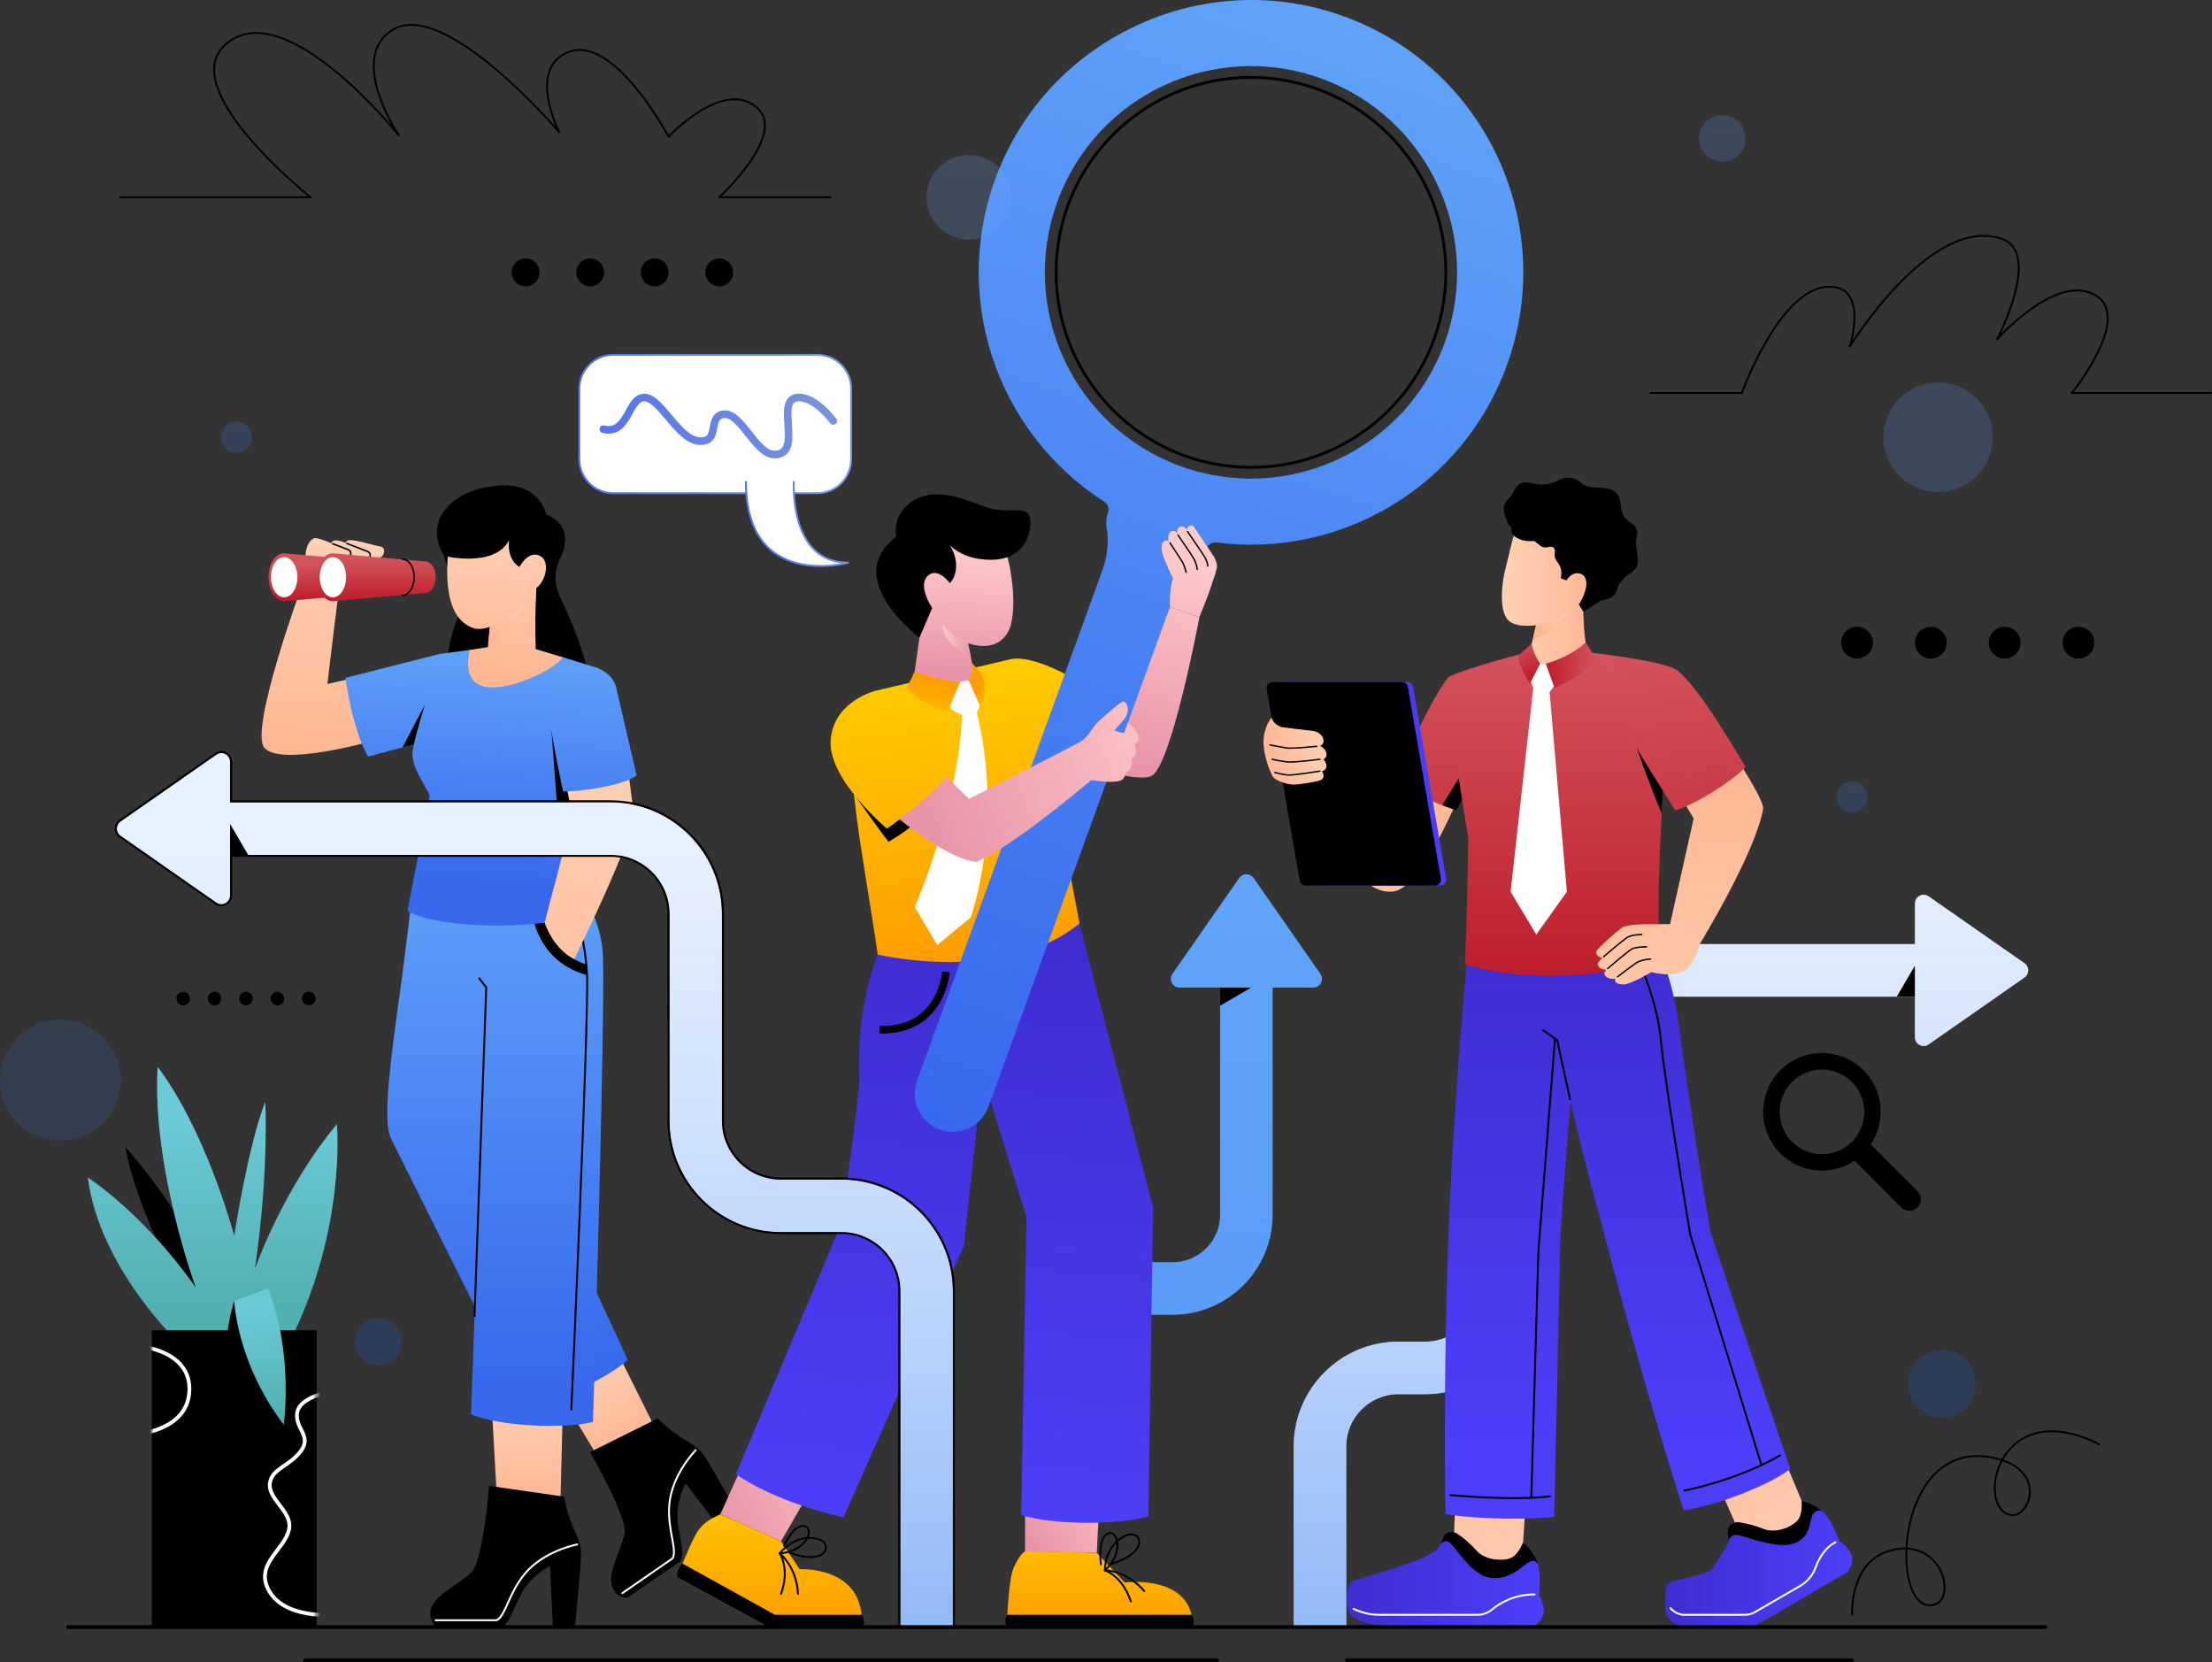 <svg width="583" height="438" viewBox="0 0 583 438" fill="none" xmlns="http://www.w3.org/2000/svg">
<rect x="0" y="0" width="583" height="438" fill="#333333" stroke="none"/>
<g clip-path="url(#clip0_1_10)">
<path d="M533.579 253.817L508.321 236.193C506.798 235.128 504.702 236.225 504.702 238.078V248.78H417.026C401.815 248.78 389.436 261.164 389.436 276.382V339.775C389.436 347.357 383.263 353.533 375.684 353.533H368.563C353.353 353.533 340.974 365.918 340.974 381.135V428.735H354.811V381.135C354.811 373.553 360.985 367.376 368.563 367.376H375.684C390.895 367.376 403.274 354.992 403.274 339.775V276.382C403.274 268.8 409.447 262.623 417.026 262.623H504.702V273.325C504.702 275.189 506.798 276.275 508.321 275.21L533.579 257.586C534.888 256.671 534.888 254.722 533.579 253.806V253.817Z" fill="white"/>
<path d="M533.579 253.817L508.321 236.193C506.798 235.128 504.702 236.225 504.702 238.078V248.78H417.026C401.815 248.78 389.436 261.164 389.436 276.382V339.775C389.436 347.357 383.263 353.533 375.684 353.533H368.563C353.353 353.533 340.974 365.918 340.974 381.135V428.735H354.811V381.135C354.811 373.553 360.985 367.376 368.563 367.376H375.684C390.895 367.376 403.274 354.992 403.274 339.775V276.382C403.274 268.8 409.447 262.623 417.026 262.623H504.702V273.325C504.702 275.189 506.798 276.275 508.321 275.21L533.579 257.586C534.888 256.671 534.888 254.722 533.579 253.806V253.817Z" fill="url(#paint0_linear_1_10)"/>
<path d="M504.691 262.623V254.466L499.922 262.623H504.691Z" fill="black"/>
<path d="M348.01 256.617L330.394 231.347C329.478 230.038 327.53 230.038 326.615 231.347L308.999 256.617C307.934 258.14 309.031 260.238 310.883 260.238H321.58V320.074C321.58 326.985 315.96 332.608 309.052 332.608H298.781C284.241 332.608 272.415 344.439 272.415 358.985V428.735H286.252V358.985C286.252 352.074 291.873 346.451 298.781 346.451H309.052C323.592 346.451 335.418 334.62 335.418 320.074V260.238H346.115C347.978 260.238 349.063 258.14 347.999 256.617H348.01Z" fill="url(#paint1_linear_1_10)"/>
<path d="M321.58 260.238H329.744L321.58 265.009V260.238Z" fill="black"/>
<path d="M161.599 129.949H215.416C220.336 129.949 224.325 125.958 224.325 121.035V102.421C224.325 97.499 220.336 93.508 215.416 93.508H161.599C156.678 93.508 152.69 97.499 152.69 102.421V121.035C152.69 125.958 156.678 129.949 161.599 129.949Z" fill="white" stroke="url(#paint2_linear_1_10)" stroke-width="0.5" stroke-miterlimit="10"/>
<path d="M209.232 126.956C209.232 126.956 207.88 148.275 223.495 148.275C223.495 148.275 196.597 155.676 196.597 126.956" fill="white"/>
<path d="M209.232 126.956C209.232 126.956 207.88 148.275 223.495 148.275C223.495 148.275 196.597 155.676 196.597 126.956" stroke="url(#paint3_linear_1_10)" stroke-width="0.5" stroke-linecap="round" stroke-linejoin="round"/>
<path d="M219.61 110.919C219.61 110.919 214.65 104.199 210.051 104.775C204.112 105.509 211.903 119.811 204.101 119.779C199.216 119.758 195.373 108.8 190.881 109.151C186.251 109.513 190.051 116.446 184.42 116.233C178.8 116.02 174.213 104.838 169.838 104.753C165.463 104.668 165.772 114.667 159.013 113.102" stroke="url(#paint4_linear_1_10)" stroke-width="2" stroke-miterlimit="10" stroke-linecap="round"/>
<path d="M491.152 282.025C485.095 275.966 475.281 275.966 469.236 282.025C463.19 288.085 463.19 297.892 469.236 303.941C474.547 309.255 482.775 309.894 488.789 305.868L501.093 318.179C502.275 319.361 504.191 319.361 505.372 318.179C506.554 316.997 506.554 315.08 505.372 313.898L493.057 301.577C497.091 295.55 496.453 287.329 491.141 282.015L491.152 282.025ZM488.076 300.874C483.722 305.229 476.676 305.219 472.322 300.874C467.969 296.529 467.969 289.469 472.322 285.114C476.676 280.758 483.733 280.758 488.086 285.114C492.44 289.469 492.44 296.529 488.086 300.885L488.076 300.874Z" fill="black"/>
<path d="M162.866 356.642L143.43 360.433L159.14 386.491L175.383 381.784L162.866 356.642Z" fill="url(#paint5_linear_1_10)"/>
<path d="M185.57 383.51C187.283 385.991 195.266 400.356 195.266 400.356L190.487 403.668L180.705 390.868C180.705 390.868 177.927 395.703 178.662 401.442C179.162 405.404 180.514 409.227 179.385 411.356C174.596 414.647 169.156 418.342 165.676 420.834C165.069 421.271 163.685 420.834 163.142 420.44C158.289 416.883 163.196 410.366 164.59 404.19C165.559 399.951 155.5 382.658 155.5 382.658L173.414 373.734C173.414 373.734 175.106 375.747 178.481 378.068C181.855 380.379 183.856 381.05 185.57 383.52V383.51Z" fill="black"/>
<path d="M183.366 382.125C183.366 382.125 177.065 388.504 176.405 396.437C175.852 403.093 178.555 408.311 177.278 410.632C172.414 413.997 164.047 419.79 164.047 419.79" stroke="white" stroke-width="0.5" stroke-linecap="round" stroke-linejoin="round"/>
<path d="M138.384 370.72C146.612 369.57 159.79 363.383 165.463 358.336L142.301 308.403L129.092 235.383C126.41 236.118 123.674 236.704 121.098 237.172H121.088C114.052 238.44 108.272 238.77 108.272 238.77C108.272 238.77 107.016 249.727 105.228 262.794C103.216 277.521 100.757 294.804 102.918 299.692C103.748 301.577 138.384 370.72 138.384 370.72Z" fill="url(#paint6_linear_1_10)"/>
<path d="M129.369 366.045L131.05 396.427L147.613 399.888L148.315 371.806L129.369 366.045Z" fill="url(#paint7_linear_1_10)"/>
<path d="M153.148 409.365C153.148 412.379 151.54 428.735 151.54 428.735H145.729L144.962 412.645C144.962 412.645 139.928 415.041 137.267 420.174C135.425 423.72 134.361 427.628 132.232 428.735C126.42 428.714 119.853 428.661 115.574 428.735C114.829 428.746 113.945 427.596 113.722 426.968C111.753 421.281 119.491 418.715 124.153 414.423C127.357 411.484 128.922 391.539 128.922 391.539L148.73 394.393C148.73 394.393 148.975 397.012 150.433 400.846C151.892 404.669 153.158 406.351 153.158 409.365H153.148Z" fill="black"/>
<path d="M152.126 406.969C152.126 406.969 143.312 408.62 138.256 414.775C134.02 419.929 133.275 425.764 130.901 426.946H114.818" stroke="white" stroke-width="0.5" stroke-linecap="round" stroke-linejoin="round"/>
<path d="M124.143 372.69C132.2 375.981 148.709 376.503 156.288 374.724C156.288 374.724 159.737 262.24 158.853 250.899C157.906 238.738 149.38 229.995 149.38 229.995C146.176 232.359 141.673 234.105 137.001 235.383C134.318 236.118 131.583 236.704 129.007 237.172H128.975L124.504 362.382L124.143 372.712V372.69Z" fill="url(#paint8_linear_1_10)"/>
<path d="M125.068 346.835L128.155 260.153L126.292 257.81" stroke="black" stroke-width="0.5" stroke-linecap="round" stroke-linejoin="round"/>
<path d="M150.583 237.258C150.583 237.258 154.148 245.723 154.712 256.596C155.277 267.479 150.583 371.455 150.583 371.455" stroke="black" stroke-width="0.5" stroke-linecap="round" stroke-linejoin="round"/>
<path d="M140.087 239.771C140.471 243.029 142.663 253.678 154.755 256.958L154.521 254.136C154.521 254.136 144.441 251.516 142.631 239.196C141.822 239.377 140.971 239.611 140.087 239.76V239.771Z" fill="black"/>
<path d="M79.405 154.824C79.405 154.824 65.642 192.426 69.687 197.058C74.083 202.084 97.947 195.301 97.947 195.301L96.382 177.986L86.292 180.222C86.292 180.222 87.729 167.923 89.411 154.75" fill="url(#paint9_linear_1_10)"/>
<path d="M115.925 172.31L91.039 178.625C91.039 178.625 92.646 191.457 96.978 199.358L115.574 194.417L115.925 172.31Z" fill="url(#paint10_linear_1_10)"/>
<path d="M115.308 194.481L106.09 196.941L111.912 185.834C111.912 185.834 113.583 190.221 115.308 194.481Z" fill="black"/>
<path d="M100.14 143.984C98.437 143.696 92.625 141.843 91.582 142.45C91.561 142.461 91.22 142.695 91.029 143.025C89.57 142.493 87.899 141.843 87.314 143.121C84.983 142.163 83.216 141.609 82.726 141.843C80.214 143.004 80.438 147.732 80.438 147.732C80.438 147.732 99.576 147.402 100.438 146.816C101.3 146.231 101.843 144.271 100.151 143.984H100.14Z" fill="url(#paint11_linear_1_10)"/>
<path d="M87.676 143.281C87.676 143.281 91.156 144.57 91.774 144.846C92.849 145.326 92.636 146.508 91.391 147.328" stroke="black" stroke-width="0.4" stroke-linecap="round" stroke-linejoin="round"/>
<path d="M91.401 143.196C91.401 143.196 96.276 145.059 96.893 145.336C97.968 145.815 97.755 146.997 96.51 147.817" stroke="black" stroke-width="0.4" stroke-linecap="round" stroke-linejoin="round"/>
<path d="M99.267 147.956L75.371 145.837C75.222 145.815 75.062 145.794 74.913 145.794C72.614 145.794 70.762 148.627 70.762 152.109C70.762 155.591 72.625 158.434 74.913 158.434C75.073 158.434 75.222 158.424 75.371 158.392L99.267 156.273C100.779 156.273 102.003 154.409 102.003 152.12C102.003 149.83 100.779 147.966 99.267 147.966V147.956Z" fill="url(#paint12_linear_1_10)"/>
<path d="M78.384 152.109C78.384 155.037 76.83 157.401 74.903 157.401C72.976 157.401 71.422 155.027 71.422 152.109C71.422 149.191 72.976 146.816 74.903 146.816C76.83 146.816 78.384 149.191 78.384 152.109Z" fill="white"/>
<path d="M112.093 147.956L88.197 145.837C88.048 145.815 87.889 145.794 87.74 145.794C85.441 145.794 83.588 148.627 83.588 152.109C83.588 155.591 85.451 158.434 87.74 158.434C87.899 158.434 88.048 158.424 88.197 158.392L112.093 156.273C113.605 156.273 114.829 154.409 114.829 152.12C114.829 149.83 113.605 147.966 112.093 147.966V147.956Z" fill="url(#paint13_linear_1_10)"/>
<path d="M87.739 157.401C89.662 157.401 91.22 155.032 91.22 152.109C91.22 149.186 89.662 146.816 87.739 146.816C85.817 146.816 84.259 149.186 84.259 152.109C84.259 155.032 85.817 157.401 87.739 157.401Z" fill="white"/>
<path d="M106.026 147.328C107.761 147.328 109.166 149.468 109.166 152.109C109.166 154.75 107.761 156.89 106.026 156.89" stroke="black" stroke-width="0.4" stroke-linecap="round" stroke-linejoin="round"/>
<path d="M138.831 175.313L147.091 209.964C147.091 209.964 168.571 200.785 147.506 157.125L141.237 156.773C140.822 159.542 136.34 166.911 138.821 175.313H138.831Z" fill="black"/>
<path d="M118.767 138.212C118.767 138.212 114.648 144.186 118.703 150.82C118.703 150.82 120.64 154.303 121.705 160.277C115.244 173.939 118.33 186.185 118.33 186.185C118.33 186.185 127.74 179.04 131.146 177.677C134.552 176.314 132.966 157.295 132.966 157.295C132.966 157.295 131.284 146.625 130.965 145.57C130.656 144.516 124.472 136.253 124.472 136.253L118.767 138.223V138.212Z" fill="black"/>
<path d="M156.692 239.174C148.986 245.34 115.648 245.287 107.42 240.005C109.304 229.633 112.711 213.297 113.232 209.443C111.306 205.79 108.964 202.531 108.698 198.975C108.41 195.727 115.297 175.718 115.946 172.31L123.802 171.266C131.082 171.043 148.422 173.215 148.422 173.215L157.182 175.909C157.182 175.909 154.872 198.602 153.009 214.426C154.904 226.076 155.032 232.05 156.713 239.174H156.692Z" fill="url(#paint14_linear_1_10)"/>
<path d="M141.184 171.021C141.141 168.476 140.917 161.203 141.407 155.367C143.174 152.567 146.069 146.987 145.835 140.874C145.516 132.153 124.11 123.25 119.895 135.092C119.895 135.092 116.958 146.22 118.139 155.123C118.778 160.042 120.662 164.27 125.005 165.58C126.048 165.889 127.495 165.729 129.102 165.218C128.922 167.23 128.73 169.19 128.581 170.51L123.77 171.277C123.429 173.279 122.088 179.37 127.336 180.84C133.169 182.48 145.388 177.038 148.39 173.226C148.39 173.226 141.62 171.192 141.173 171.032L141.184 171.021Z" fill="url(#paint15_linear_1_10)"/>
<path d="M147.612 147.221C149.582 143.281 150.178 138.169 143.983 135.518C143.983 135.518 142.258 127.702 132.86 127.904C119.437 128.191 111.231 137.041 117.064 146.497C117.064 146.497 130.401 149.745 134.201 142.301C134.201 142.301 132.668 150.629 141.609 150.458C141.609 150.458 141.386 153.834 141.29 156.773L147.506 157.125C146.101 153.983 146.037 150.352 147.602 147.221H147.612Z" fill="black"/>
<path d="M136.798 149.596C136.798 149.596 139.215 144.719 142.45 146.55C145.558 148.307 143.195 155.41 139.725 155.506" fill="url(#paint16_linear_1_10)"/>
<path d="M145.356 192.617L146.74 211.125C146.74 211.125 148.507 211.604 151.498 211.125L145.356 192.617Z" fill="black"/>
<path d="M165.154 199.614C165.154 199.614 166.559 211.019 166.985 214C167.794 219.623 151.349 252.73 151.349 252.73C151.349 252.73 146.346 250.75 143.546 243.104L150.891 215.15L148.4 202.702L165.154 199.614Z" fill="url(#paint17_linear_1_10)"/>
<path d="M157.171 175.909C157.171 175.909 161.535 177.347 162.387 181.127C163.441 185.791 167.794 204.299 167.794 204.299C165.005 206.812 153.233 208.676 148.401 208.537C148.401 208.537 144.43 190.317 144.909 187.399C146.038 180.467 153.393 175.419 157.171 175.909Z" fill="url(#paint18_linear_1_10)"/>
<path style="mix-blend-mode:multiply" d="M129.113 165.207C129.113 165.207 133.775 163.982 138.086 158.424C138.086 158.424 136.713 165.665 128.688 169.669L129.124 165.207H129.113Z" fill="url(#paint19_linear_1_10)"/>
<path d="M189.849 399.004L197.395 382.274L214.884 390.506L205.847 406.138L189.849 399.004Z" fill="url(#paint20_linear_1_10)"/>
<path d="M270.169 408.779V387.109L289.893 392.785L289.073 409.195L270.169 408.779Z" fill="url(#paint21_linear_1_10)"/>
<path d="M283.155 238.29L303.922 318.189L302.655 399.557C296.407 401.591 278.706 402.198 269.137 399.206L270.531 320.702L259.951 286.466L258.45 287.691L254.001 328.423L222.324 399.824C214.66 398.109 202.856 394.521 193.958 388.461L221.462 323.066C221.462 323.066 224.474 304.889 226.454 285.934C226.433 280.002 226.23 274.603 227.231 267.777C229.072 255.254 232.191 249.663 232.191 249.663L283.134 238.301L283.155 238.29Z" fill="url(#paint22_linear_1_10)"/>
<path d="M288.605 182.916L296.343 186.824L308.371 159.925L316.12 162.598C316.12 162.598 308.648 202.67 303.283 204.565C298.238 206.354 281.165 200.082 281.165 200.082L288.605 182.916Z" fill="url(#paint23_linear_1_10)"/>
<path d="M230.765 182.022L224.283 195.684C224.283 211.189 228.072 229.218 231.34 251.538C231.34 251.538 264.986 259.514 284.518 243.317L276.311 199.88L281.867 203.043L292.054 184.183C286.285 180.488 272.948 172.15 266.221 173.747L230.754 182.032L230.765 182.022Z" fill="url(#paint24_linear_1_10)"/>
<path d="M242.239 162.012C235.331 151.214 238.642 137.243 251.425 136.274C261.825 135.486 264.432 142.227 265.88 148.222C265.88 148.222 268.115 157.678 266.465 164.483C265.582 168.146 262.112 171.841 255.14 169.499L257.62 181.702C254.086 183.821 242.878 183.161 240.675 179.807L243.016 163.077C242.75 162.726 242.474 162.396 242.239 162.023V162.012Z" fill="url(#paint25_linear_1_10)"/>
<path d="M253.586 188.336C253.586 188.336 253.341 209.634 241.09 239.025L247.019 249.014L255.832 241.773C255.832 241.773 264.73 217.578 257.439 187.666" fill="white"/>
<path d="M253.096 179.626L249.818 185.759C250.382 186.707 252.021 187.996 253.586 188.347L257.428 187.687C257.95 187.059 258.386 185.642 258.397 184.844L255.353 179.306L253.096 179.626Z" fill="white"/>
<path d="M239.003 181.319L241.09 176.889C243.069 177.89 249.818 179.594 253.096 179.615L249.818 187.399C249.818 187.399 242.324 185.546 239.003 181.319Z" fill="url(#paint26_linear_1_10)"/>
<path d="M256.204 174.716C256.204 174.716 256.428 177.581 255.353 179.296L258.556 186.697C258.556 186.697 260.568 182.022 258.759 177.57L256.204 174.716Z" fill="url(#paint27_linear_1_10)"/>
<path d="M258.184 147.296C252.606 146.486 250.18 143.473 250.18 143.473C250.18 143.473 252.66 146.635 251.84 150.682C251.414 152.758 250.329 153.653 250.329 153.653C250.329 153.653 247.455 149.745 244.996 151.374C241.313 153.813 245.688 160.202 245.688 160.202L242.324 168.029C242.324 168.029 221.536 152.46 236.214 141.449C236.214 141.449 234.778 135.348 241.036 131.727C247.295 128.106 255.331 132.11 260.132 133.697C266.199 135.71 270.595 132.749 271.478 136.551C272.032 138.947 271 149.138 258.195 147.285L258.184 147.296Z" fill="black"/>
<path style="mix-blend-mode:multiply" d="M255.14 169.499C255.14 169.499 250.042 166.975 248.36 164.43C248.36 164.43 248.115 169.829 255.821 172.853L255.14 169.499Z" fill="url(#paint28_linear_1_10)"/>
<path d="M258.45 287.68L259.908 276.073L267.902 270.897L261.335 276.232L259.94 286.466L258.45 287.68Z" fill="black"/>
<path d="M249.318 256.074C249.318 256.074 248.232 271.845 231.766 271.323" stroke="black" stroke-width="2" stroke-miterlimit="10"/>
<path d="M227.316 207.27L225.688 210.113C225.688 210.113 231.531 218.462 234.182 221.827C234.182 221.827 238.908 219.112 241.558 216.556C243.453 214.724 227.327 207.26 227.327 207.26L227.316 207.27Z" fill="black"/>
<path d="M397.154 96.277C411.076 57.93 390.299 15.43 350.895 3.195C315.631 -7.763 277.354 10.308 263.357 44.48C249.882 77.385 262.548 113.965 291 132.174C291.99 132.802 292.426 134.027 292.022 135.124C291.532 136.455 291.436 137.839 291.671 139.139C292.352 142.961 291.766 146.902 290.447 150.554L241.697 284.805C239.802 290.012 242.495 295.763 247.689 297.647C252.894 299.543 258.642 296.849 260.526 291.652L309.276 157.401C310.607 153.749 312.682 150.352 315.663 147.86C316.674 147.008 317.483 145.89 317.972 144.559C318.377 143.451 319.484 142.802 320.655 142.951C353.215 147.136 385.477 128.436 397.154 96.277ZM311.16 122.846C282.964 112.601 268.413 81.421 278.653 53.212C288.893 25.004 320.059 10.447 348.255 20.691C376.451 30.935 391.002 62.115 380.762 90.324C370.522 118.533 339.356 133.09 311.16 122.846Z" fill="url(#paint29_linear_1_10)"/>
<path d="M329.713 123.154C358.077 123.154 381.071 100.15 381.071 71.773C381.071 43.397 358.077 20.393 329.713 20.393C301.349 20.393 278.355 43.397 278.355 71.773C278.355 100.15 301.349 123.154 329.713 123.154Z" stroke="black" stroke-width="0.75" stroke-linecap="round" stroke-linejoin="round"/>
<path d="M299.771 193.203C298.951 191.797 297.291 190.424 297.291 190.424L296.301 193.139C295.758 193.107 294.438 192.852 293.714 192.415C293.714 192.415 296.109 189.923 296.642 189.029C297.983 186.814 296.791 184.79 296.045 184.822C295.3 184.854 289.542 190.083 289.542 190.083C288.563 190.956 287.743 192.266 287.136 193.15C285.923 194.886 284.603 195.524 284.603 195.524C278.738 198.719 255.385 210.518 255.385 210.518L245.635 200.923L233.671 213.095C233.671 213.095 248.977 226.491 257.471 227.109C266.614 222.935 281.314 210.827 287.658 205.534C287.658 205.534 294.289 206.738 295.843 205.364C296.322 204.949 296.62 204.171 296.78 203.671C298.015 202.744 298.068 202.318 298.196 201.935C298.398 201.349 298.217 200.114 298.217 200.114C298.217 200.114 299.356 199.092 299.441 198.176C299.494 197.612 299.005 196.281 299.005 196.281C299.005 196.281 299.931 195.482 300.058 195.099C300.229 194.566 300.133 193.853 299.75 193.192L299.771 193.203Z" fill="url(#paint30_linear_1_10)"/>
<path d="M233.745 218.345C236.194 216.758 247.455 208.08 249.818 204.107L230.765 182.022C230.765 182.022 219.77 184.695 218.939 194.928C218.099 205.279 233.745 218.345 233.745 218.345Z" fill="url(#paint31_linear_1_10)"/>
<path d="M320.75 149.308C320.836 148.233 319.888 146.582 319.888 146.582C319.888 146.582 315.152 139.575 314.715 138.872C314.279 138.169 313.076 138.265 312.767 139.65C312.767 139.65 312.757 139.628 312.746 139.618C312.054 138.255 309.989 138.265 310.309 140.576C309.276 139.192 307.552 139.895 307.999 142.631C307.318 142.035 305.849 142.536 306.2 144.995C306.434 146.625 308.18 150.458 309.17 152.546C309.031 152.865 308.914 153.184 308.85 153.483C308.169 156.539 308.371 159.925 308.371 159.925L316.12 162.598C316.12 162.598 318.536 156.805 319.505 153.589C319.505 153.589 320.676 150.373 320.761 149.308H320.75Z" fill="url(#paint32_linear_1_10)"/>
<path d="M312.991 140.065C312.991 140.065 316.865 145.677 317.546 146.827C318.228 147.988 318.323 149.138 318.323 149.138" stroke="black" stroke-width="0.37" stroke-linecap="round" stroke-linejoin="round"/>
<path d="M310.479 141.013C310.479 141.013 314.151 146.284 314.726 147.37C315.3 148.456 315.577 150.022 315.577 150.022" stroke="black" stroke-width="0.37" stroke-linecap="round" stroke-linejoin="round"/>
<path d="M308.371 143.057C308.371 143.057 310.915 146.933 311.564 147.956C312.214 148.978 312.618 150.81 312.618 150.81" stroke="black" stroke-width="0.37" stroke-linecap="round" stroke-linejoin="round"/>
<path d="M189.849 399.004L205.847 406.138L210.754 413.507C210.754 413.507 228.242 412.464 227.114 428.746H202.483L178.428 415.627C178.428 415.627 181.515 407.81 183.218 404.616C185.336 400.622 188.572 399.792 189.838 399.004H189.849Z" fill="url(#paint33_linear_1_10)"/>
<path d="M227.369 428.735H202.483L178.428 415.616C178.364 414.466 178.779 413.039 179.897 412.017L204.24 425.509H227.082C227.689 425.977 227.923 427.745 227.38 428.735H227.369Z" fill="black"/>
<path d="M206.645 407.331C206.645 407.331 209.317 401.272 212.17 402.198C214.767 403.04 212.329 408.865 205.506 409.333C205.506 409.333 209.594 403.849 215.693 405.585C219.791 406.745 217.854 413.018 207.742 408.982" stroke="black" stroke-width="0.5" stroke-linecap="round" stroke-linejoin="round"/>
<path d="M205.506 409.333C205.506 409.333 209.956 412.762 210.328 420.003" stroke="black" stroke-width="0.5" stroke-linecap="round" stroke-linejoin="round"/>
<path d="M205.506 409.333C205.506 409.333 208.263 413.273 205.847 420.003" stroke="black" stroke-width="0.5" stroke-linecap="round" stroke-linejoin="round"/>
<path d="M270.17 408.779L289.084 409.195L296.418 417.011C296.418 417.011 314.417 414.583 314.417 428.735H265.358C265.358 428.735 265.699 416.873 267.019 413.508C267.647 411.9 268.892 409.567 270.159 408.779H270.17Z" fill="url(#paint34_linear_1_10)"/>
<path d="M314.417 428.736H265.358C265.358 428.736 264.464 426.702 265.497 425.509H314.045C314.705 426.169 314.705 427.362 314.417 428.736Z" fill="black"/>
<path d="M290.159 412.23C290.159 412.23 289.244 405.095 292.075 404.062C294.64 403.125 296.301 409.216 291.213 413.795C291.213 413.795 291.053 406.958 296.929 404.573C300.878 402.965 303.209 409.099 292.756 412.144" stroke="black" stroke-width="0.5" stroke-linecap="round" stroke-linejoin="round"/>
<path d="M291.213 413.795C291.213 413.795 296.833 413.763 301.58 419.237" stroke="black" stroke-width="0.5" stroke-linecap="round" stroke-linejoin="round"/>
<path d="M291.213 413.795C291.213 413.795 295.811 415.211 298.046 421.995" stroke="black" stroke-width="0.5" stroke-linecap="round" stroke-linejoin="round"/>
<path d="M402.231 393.903L401.433 406.469C400.187 418.268 386.435 416.255 383.242 404.2L383.763 389.718L402.22 393.903H402.231Z" fill="url(#paint35_linear_1_10)"/>
<path d="M381.603 403.838C382.465 403.519 383.433 403.721 384.189 404.232C385.264 404.956 387.137 406.394 389.202 408.684C391.725 411.484 397.154 411.495 398.825 410.228C400.496 408.96 401.422 406.469 401.422 406.469C401.422 406.469 403.902 408.332 405.115 411.41C406.329 414.487 405.637 420.152 405.637 420.152C405.637 420.152 406.776 422.442 406.904 424.199C407.074 426.371 404.966 428.671 402.848 428.703C398.612 428.767 376.089 428.682 371.065 428.703C361.602 428.735 357.142 427.095 355.929 425.477C354.715 423.858 354.62 417.969 356.003 417.043C357.387 416.116 362.656 414.839 367.744 413.156C372.544 411.569 377.685 409.759 379.133 407.8C380.283 406.224 379.963 404.435 381.592 403.838H381.603Z" fill="url(#paint36_linear_1_10)"/>
<path d="M405.36 412.112C404.647 411.111 403.678 411.026 402.22 412.123C400.762 413.22 397.026 416.734 392.204 415.648C387.382 414.562 383.369 407.214 381.943 406.373C380.655 405.617 379.782 406.767 379.623 406.99C380.251 405.649 380.251 404.328 381.602 403.838C382.465 403.519 383.433 403.71 384.189 404.232C385.264 404.956 387.148 406.383 389.213 408.684C391.725 411.484 397.153 411.495 398.835 410.217C400.506 408.95 401.432 406.469 401.432 406.469C401.432 406.469 403.912 408.332 405.126 411.41C405.211 411.633 405.286 411.868 405.36 412.112Z" fill="black"/>
<path d="M470.013 383.914L474.877 395.532C478.996 406.66 465.84 411.431 457.633 402.039L451.609 388.365L470.013 383.914Z" fill="url(#paint37_linear_1_10)"/>
<path d="M486.021 414.807C482.338 416.702 467 426.158 461.848 428.725H443.775C442.455 428.725 439.57 426.829 439.294 425.711C438.495 422.527 439.059 418.097 439.347 417.607C440.177 416.17 447.021 415.723 450.885 413.891C452.631 411.474 454.419 408.588 455.505 406.618C455.835 404.701 454.749 403.242 455.952 401.985C456.59 401.315 457.538 401.059 458.453 401.187C459.741 401.368 462.051 401.815 464.914 402.944C468.416 404.339 473.28 401.932 474.217 400.047C475.154 398.173 474.888 395.532 474.888 395.532C474.888 395.532 477.932 396.107 480.391 398.322C482.839 400.548 484.733 405.926 484.733 405.926C484.733 405.926 486.766 407.48 487.66 408.992C488.778 410.856 487.916 413.848 486.032 414.817L486.021 414.807Z" fill="url(#paint38_linear_1_10)"/>
<path d="M480.188 398.152C477.41 397.502 477.41 400.526 476.857 402.39C475.835 405.787 472.982 407.555 468.437 407.033C463.882 406.5 459.869 404.839 457.974 404.499C456.069 404.158 455.547 406.117 455.547 406.117C455.654 404.435 454.845 403.125 455.941 401.975C456.58 401.304 457.527 401.048 458.442 401.176C459.73 401.346 462.04 401.794 464.903 402.933C468.405 404.328 473.27 401.921 474.206 400.037C475.143 398.162 474.877 395.521 474.877 395.521C474.877 395.521 477.772 396.065 480.188 398.152Z" fill="black"/>
<path d="M450.778 324.429C447.106 302.993 445.616 291.535 443.572 278.277C442.082 264.849 439.921 254.349 435.217 247.587C435.217 247.587 387.084 248.418 387.084 248.226C387.031 248.694 383.327 286.818 381.815 324.366C380.293 361.967 380.964 399.004 380.964 399.004C395.567 401.123 409.628 399.738 409.628 399.738C409.628 399.738 411.289 325.313 411.267 325.079C411.267 325.079 413.215 298.127 413.918 290.215C418.303 309.052 420.666 316.688 423.497 327.731C426.499 339.455 435.962 374.085 443.775 397.981C455.089 396.246 468.437 389.973 471.832 387.077C465.744 369.038 457.207 343.949 450.768 324.44L450.778 324.429Z" fill="url(#paint39_linear_1_10)"/>
<path d="M409.831 273.677L405.456 329.871L403.593 394.691" stroke="black" stroke-width="0.5" stroke-linecap="round" stroke-linejoin="round"/>
<path d="M443.881 392.785C443.881 392.785 457.538 390.24 469.151 383.51" stroke="black" stroke-width="0.5" stroke-miterlimit="10" stroke-linecap="round"/>
<path d="M430.118 249.025C430.118 249.025 436.643 262.176 437.729 273.868C438.814 285.561 445.478 325.26 445.478 325.26L464.265 386.065" stroke="black" stroke-width="0.5" stroke-linecap="round" stroke-linejoin="round"/>
<path d="M384.061 210.987C380.496 209.634 375.163 207.973 368.979 204.225C368.074 206.386 365.211 213.34 364.359 215.246C355.588 205.801 344.678 194.119 344.678 194.119C344.678 194.119 337.366 198.357 338.558 199.528C339.75 200.7 354.002 236.171 366.956 234.947C371.948 234.478 377.526 225.448 384.061 210.987Z" fill="url(#paint40_linear_1_10)"/>
<path d="M367.68 205.747C372.054 208.846 377.174 211.093 380.878 212.478C382.071 212.925 383.103 213.287 383.923 213.553C384.412 212.648 390.458 200.71 390.958 199.784C386.775 190.541 381.581 178.614 381.581 178.614C381.581 178.614 378.068 183.065 373.31 193.352C371.82 196.589 369.596 201.179 367.68 205.758V205.747Z" fill="url(#paint41_linear_1_10)"/>
<path d="M390.81 200.072C389.735 202.148 384.391 212.691 383.923 213.542C383.103 213.276 382.071 212.914 380.879 212.467C380.634 212.371 380.379 212.275 380.123 212.179L384.476 205.055L386.839 197.665C386.839 197.665 388.574 198.804 390.81 200.072Z" fill="black"/>
<path d="M437.665 251.676C426.851 257.948 400.368 258.917 386.094 254.019C386.435 247.97 386.957 226.598 386.978 220.784C384.466 205.694 380.815 181.564 381.581 178.603C382.273 177.741 392.247 174.557 400.985 172.31C404.402 171.437 413.365 171.17 419.368 172.012C426.106 172.959 438.155 183.268 439.358 185.908C438.272 211.466 436.122 238.567 437.655 251.676H437.665Z" fill="url(#paint42_linear_1_10)"/>
<path d="M439.102 191.563C438.74 199.23 438.314 206.94 437.942 214.267C434.717 206.823 431.417 197.122 431.417 197.122L433.993 192.085L439.102 191.563Z" fill="black"/>
<path d="M456.888 198.549L440.22 205.332L446.383 215.683L440.167 243.519L433.141 243.551C433.141 243.551 429.001 243.615 427.681 244.328C426.659 244.893 421.284 249.642 420.773 250.654C420.432 251.314 421.124 252.219 422.295 252.432C421.731 252.997 421.305 253.465 421.188 253.689C420.784 254.477 421.837 255.595 423.391 255.51C423.179 255.755 423.008 255.968 422.944 256.106C422.497 256.99 423.86 258.3 425.733 257.853C425.318 258.854 426.404 259.397 427.851 259.418C429.725 259.45 435.238 256.159 435.238 256.159C435.238 256.159 441.348 257.789 444.147 255.669C446.947 253.54 448.107 248.567 448.107 248.567C448.107 248.567 462.668 224.766 464.691 213.138C465.074 210.912 456.888 198.559 456.888 198.559V198.549Z" fill="url(#paint43_linear_1_10)"/>
<path d="M422.646 252.145C422.444 252.272 426.808 248.471 428.798 247.076C430.012 246.224 432.737 246.256 432.737 246.256" stroke="black" stroke-width="0.37" stroke-linecap="round" stroke-linejoin="round"/>
<path d="M423.742 255.212C423.742 255.212 428.841 250.803 430.129 250.058C431.119 249.493 433.939 249.493 433.939 249.493" stroke="black" stroke-width="0.37" stroke-linecap="round" stroke-linejoin="round"/>
<path d="M426.329 257.384C426.329 257.384 430.31 254.328 431.438 253.614C432.566 252.901 435.025 252.698 435.025 252.698" stroke="black" stroke-width="0.37" stroke-linecap="round" stroke-linejoin="round"/>
<path d="M460.06 202.074C456.356 206.152 446.053 212.36 441.55 213.553C438.261 208.282 432.492 199.347 430.938 196.227L419.378 172.022C419.378 172.022 439.315 174.152 442.359 176.846C445.659 179.753 450.257 185.568 460.071 202.084L460.06 202.074Z" fill="url(#paint44_linear_1_10)"/>
<path d="M379.601 233.349H345.476C344.71 233.349 344.061 232.796 343.933 232.05L335.237 181.564C335.066 180.605 335.812 179.721 336.78 179.721H370.905C371.672 179.721 372.321 180.275 372.449 181.031L381.145 231.518C381.315 232.476 380.57 233.36 379.601 233.36V233.349Z" fill="url(#paint45_linear_1_10)"/>
<path d="M378.207 233.349H344.082C343.315 233.349 342.666 232.796 342.538 232.05L333.842 181.564C333.672 180.605 334.417 179.721 335.386 179.721H369.511C370.277 179.721 370.926 180.275 371.054 181.031L379.75 231.518C379.921 232.476 379.176 233.36 378.207 233.36V233.349Z" fill="black"/>
<path d="M348.765 200.093C349.361 199.827 349.808 199.284 349.532 198.283C349.34 197.59 348.755 196.93 347.935 196.525C348.563 196.27 349.042 195.716 348.755 194.694C348.478 193.682 347.36 192.703 345.891 192.585C344.742 192.49 337.876 191.616 337.78 191.595C336.631 191.19 335.609 190.488 335.119 189.125C335.119 189.125 332.991 191.489 333.012 195.642C333.023 197.409 333.651 201.062 335.354 204.47C335.992 205.758 339.334 206.706 340.803 206.738C342.389 206.77 346.168 206.078 347.073 205.865C348.116 205.609 349.159 205.332 348.744 203.852C348.68 203.639 348.574 203.426 348.446 203.213C349.191 203.011 349.84 202.457 349.521 201.296C349.404 200.87 349.127 200.455 348.755 200.104L348.765 200.093Z" fill="url(#paint46_linear_1_10)"/>
<path d="M347.03 196.653C347.03 196.653 342.336 197.154 339.888 197.154C338.898 197.154 334.757 196.302 334.757 196.302" stroke="black" stroke-width="0.37" stroke-linecap="round" stroke-linejoin="round"/>
<path d="M347.871 200.082C347.871 200.082 341.623 200.86 339.888 200.796C338.153 200.732 335.3 200.082 335.3 200.082" stroke="black" stroke-width="0.37" stroke-linecap="round" stroke-linejoin="round"/>
<path d="M347.871 203.202C347.871 203.202 341.793 204.15 340.09 204.225C338.387 204.289 336.013 203.543 336.013 203.543" stroke="black" stroke-width="0.37" stroke-linecap="round" stroke-linejoin="round"/>
<path d="M418.122 170.414C417.494 167.539 417.313 162.481 417.249 159.84C418.175 159.041 418.867 158.189 419.091 157.369L419.453 142.205L408.181 137.222C406.744 137.616 401.528 135.028 400.485 136.604C399.442 138.18 397.132 148.605 396.568 150.756C396.206 152.12 394.652 160.82 397.643 163.556C399.197 164.983 402.145 165.069 404.849 164.76C404.285 167.198 403.444 170.83 403.348 171C403.05 171.554 400.974 172.321 400.974 172.321C400.974 172.321 400.804 177.336 404.562 178.199C412.821 180.052 419.357 172.022 419.357 172.022C419.357 172.022 418.378 171.65 418.111 170.425L418.122 170.414Z" fill="url(#paint47_linear_1_10)"/>
<path d="M431.193 149.628C430.544 150.693 429.331 151.278 428.298 152.002C427.776 152.695 427.202 153.376 426.574 154.058C426.34 154.729 426.254 155.474 425.924 156.102C425.169 157.561 423.423 158.04 421.763 158.285C420.336 159.318 418.825 160.287 417.303 161.129L416.111 159.329C418.399 155.825 418.835 152.13 416.77 151.257C414.376 150.256 412.843 152.95 412.843 152.95L411.363 152.354C411.512 151.534 411.64 150.735 411.31 149.606C410.842 148.403 409.937 147.562 409.767 146.742C409.681 146.316 409.767 145.89 409.809 145.464C409.83 145.038 409.756 144.559 409.415 144.293C409.128 144.058 408.723 144.037 408.362 144.101C408 144.154 407.638 144.271 407.265 144.271C406.307 144.261 405.562 143.473 404.806 142.876C404.647 142.749 404.476 142.621 404.274 142.578C404.072 142.525 403.87 142.546 403.657 142.567C402.326 142.674 400.964 142.386 399.793 141.737C399.154 141.375 398.526 140.864 398.367 140.15C398.271 139.735 398.324 139.288 398.207 138.883C398.175 138.83 398.143 138.787 398.111 138.734C398.047 138.681 397.973 138.638 397.909 138.585C397.547 138.169 397.324 137.648 397.121 137.137C396.547 135.71 395.961 134.048 396.664 132.664C397.026 131.929 397.696 131.407 398.196 130.758C399.027 129.661 399.431 128.149 400.634 127.478C401.954 126.733 403.572 127.329 405.062 127.563C406.744 127.829 408.5 127.595 410.054 126.903C410.586 126.658 411.108 126.36 411.661 126.168C413.13 125.636 414.844 125.87 416.111 126.775C416.515 127.052 416.866 127.393 417.271 127.648C418.601 128.511 420.304 128.479 421.89 128.543C423.476 128.607 425.233 128.894 426.222 130.13C427.574 131.844 426.85 134.56 428.16 136.306C429.096 137.552 430.959 138.106 431.406 139.607C431.683 140.523 431.31 141.503 431.215 142.461C430.98 144.878 432.449 147.541 431.193 149.628Z" fill="black"/>
<path style="mix-blend-mode:multiply" d="M404.86 164.76C404.86 164.76 409.096 164.206 413.3 161.129C413.3 161.129 410.852 165.835 403.934 168.711L404.86 164.76Z" fill="url(#paint48_linear_1_10)"/>
<path d="M356.749 423.943C356.749 423.943 359.803 425.509 363.135 425.509H389.437C390.831 425.509 392.172 425.019 393.247 424.124C395.163 422.538 398.952 420.142 404.445 420.142" stroke="white" stroke-width="0.5" stroke-linecap="round" stroke-linejoin="round"/>
<path d="M440.315 423.773C440.315 423.773 441.337 425.2 443.477 425.509H459.943C460.837 425.509 461.721 425.275 462.498 424.827L474.547 417.842C476.452 416.734 477.857 414.966 478.581 412.89C479.326 410.771 481.104 407.725 483.775 406.394" stroke="white" stroke-width="0.5" stroke-linecap="round" stroke-linejoin="round"/>
<path d="M406.68 271.451L410.426 274.103L413.79 289.65" stroke="black" stroke-width="0.5" stroke-linecap="round" stroke-linejoin="round"/>
<path d="M382.294 393.967C382.294 393.967 398.399 395.532 408.522 394.308" stroke="black" stroke-width="0.5" stroke-miterlimit="10" stroke-linecap="round"/>
<path d="M408.415 182.373L410.107 180.126L407.915 174.898H405.935L403.253 179.146L404.115 181.255L398.133 234.979L404.913 246.267L412.971 234.979L408.415 182.373Z" fill="white"/>
<path d="M420.688 173.62L417.92 169.275C417.92 169.275 414.525 172.853 407.415 174.898L409.703 181.255C409.703 181.255 417.718 178.06 420.688 173.63V173.62Z" fill="url(#paint49_linear_1_10)"/>
<path d="M403.7 169.701C403.7 169.701 404.04 172.171 405.924 174.898L403.242 180.126C403.242 180.126 400.517 176.122 400.038 172.821L403.689 169.69L403.7 169.701Z" fill="url(#paint50_linear_1_10)"/>
<g opacity="0.2">
<path d="M15.902 300.533C24.685 300.533 31.805 293.41 31.805 284.624C31.805 275.837 24.685 268.714 15.902 268.714C7.12 268.714 0 275.837 0 284.624C0 293.41 7.12 300.533 15.902 300.533Z" fill="url(#paint51_linear_1_10)"/>
<path d="M99.693 359.731C103.103 359.731 105.867 356.965 105.867 353.554C105.867 350.143 103.103 347.378 99.693 347.378C96.284 347.378 93.519 350.143 93.519 353.554C93.519 356.965 96.284 359.731 99.693 359.731Z" fill="url(#paint52_linear_1_10)"/>
<path d="M510.812 129.64C518.771 129.64 525.224 123.184 525.224 115.221C525.224 107.258 518.771 100.803 510.812 100.803C502.852 100.803 496.399 107.258 496.399 115.221C496.399 123.184 502.852 129.64 510.812 129.64Z" fill="url(#paint53_linear_1_10)"/>
<path d="M453.929 42.585C457.315 42.585 460.06 39.839 460.06 36.451C460.06 33.064 457.315 30.317 453.929 30.317C450.543 30.317 447.798 33.064 447.798 36.451C447.798 39.839 450.543 42.585 453.929 42.585Z" fill="url(#paint54_linear_1_10)"/>
<path d="M255.352 63.137C261.507 63.137 266.497 58.146 266.497 51.988C266.497 45.83 261.507 40.839 255.352 40.839C249.198 40.839 244.208 45.83 244.208 51.988C244.208 58.146 249.198 63.137 255.352 63.137Z" fill="url(#paint55_linear_1_10)"/>
<path d="M492.227 209.964C492.227 212.222 490.396 214.054 488.14 214.054C485.883 214.054 484.052 212.222 484.052 209.964C484.052 207.707 485.883 205.875 488.14 205.875C490.396 205.875 492.227 207.707 492.227 209.964Z" fill="url(#paint56_linear_1_10)"/>
<path d="M62.353 119.31C64.611 119.31 66.441 117.48 66.441 115.221C66.441 112.963 64.611 111.132 62.353 111.132C60.096 111.132 58.266 112.963 58.266 115.221C58.266 117.48 60.096 119.31 62.353 119.31Z" fill="url(#paint57_linear_1_10)"/>
<path d="M518.158 371.011C521.65 367.518 521.65 361.854 518.158 358.361C514.667 354.868 509.005 354.868 505.514 358.361C502.022 361.854 502.022 367.518 505.514 371.011C509.005 374.504 514.667 374.504 518.158 371.011Z" fill="url(#paint58_linear_1_10)"/>
</g>
<path d="M50.07 263.124C50.07 264.114 49.272 264.913 48.282 264.913C47.292 264.913 46.494 264.114 46.494 263.124C46.494 262.133 47.292 261.335 48.282 261.335C49.272 261.335 50.07 262.133 50.07 263.124Z" fill="black"/>
<path d="M58.341 263.124C58.341 264.114 57.542 264.913 56.552 264.913C55.562 264.913 54.764 264.114 54.764 263.124C54.764 262.133 55.562 261.335 56.552 261.335C57.542 261.335 58.341 262.133 58.341 263.124Z" fill="black"/>
<path d="M66.622 263.124C66.622 264.114 65.823 264.913 64.834 264.913C63.844 264.913 63.045 264.114 63.045 263.124C63.045 262.133 63.844 261.335 64.834 261.335C65.823 261.335 66.622 262.133 66.622 263.124Z" fill="black"/>
<path d="M74.903 263.124C74.903 264.114 74.104 264.913 73.114 264.913C72.124 264.913 71.326 264.114 71.326 263.124C71.326 262.133 72.124 261.335 73.114 261.335C74.104 261.335 74.903 262.133 74.903 263.124Z" fill="black"/>
<path d="M83.184 263.124C83.184 264.114 82.385 264.913 81.396 264.913C80.406 264.913 79.607 264.114 79.607 263.124C79.607 262.133 80.406 261.335 81.396 261.335C82.385 261.335 83.184 262.133 83.184 263.124Z" fill="black"/>
<path d="M489.438 173.545C491.755 173.545 493.632 171.667 493.632 169.349C493.632 167.032 491.755 165.154 489.438 165.154C487.122 165.154 485.245 167.032 485.245 169.349C485.245 171.667 487.122 173.545 489.438 173.545Z" fill="black"/>
<path d="M508.896 173.545C511.212 173.545 513.09 171.667 513.09 169.349C513.09 167.032 511.212 165.154 508.896 165.154C506.58 165.154 504.702 167.032 504.702 169.349C504.702 171.667 506.58 173.545 508.896 173.545Z" fill="black"/>
<path d="M528.353 173.545C530.67 173.545 532.547 171.667 532.547 169.349C532.547 167.032 530.67 165.154 528.353 165.154C526.037 165.154 524.16 167.032 524.16 169.349C524.16 171.667 526.037 173.545 528.353 173.545Z" fill="black"/>
<path d="M547.811 173.545C550.127 173.545 552.005 171.667 552.005 169.349C552.005 167.032 550.127 165.154 547.811 165.154C545.495 165.154 543.617 167.032 543.617 169.349C543.617 171.667 545.495 173.545 547.811 173.545Z" fill="black"/>
<path d="M138.523 75.448C140.551 75.448 142.195 73.803 142.195 71.774C142.195 69.745 140.551 68.1 138.523 68.1C136.495 68.1 134.851 69.745 134.851 71.774C134.851 73.803 136.495 75.448 138.523 75.448Z" fill="black"/>
<path d="M155.543 75.448C157.571 75.448 159.215 73.803 159.215 71.774C159.215 69.745 157.571 68.1 155.543 68.1C153.515 68.1 151.871 69.745 151.871 71.774C151.871 73.803 153.515 75.448 155.543 75.448Z" fill="black"/>
<path d="M176.224 71.774C176.224 73.797 174.585 75.448 172.552 75.448C170.519 75.448 168.88 73.808 168.88 71.774C168.88 69.74 170.519 68.1 172.552 68.1C174.585 68.1 176.224 69.74 176.224 71.774Z" fill="black"/>
<path d="M193.234 71.774C193.234 73.797 191.594 75.448 189.561 75.448C187.528 75.448 185.889 73.808 185.889 71.774C185.889 69.74 187.528 68.1 189.561 68.1C191.594 68.1 193.234 69.74 193.234 71.774Z" fill="black"/>
<path d="M488.15 425.509C488.15 425.509 487.395 411.846 497.783 408.716C511.695 404.531 515.857 421.153 509.822 422.836C497.475 426.276 498.922 376.758 526.863 384.511C539.838 388.11 534.601 400.803 529.45 399.1C520.689 396.203 527.065 367.451 553.218 380.56" stroke="black" stroke-width="0.5" stroke-linecap="round" stroke-linejoin="round"/>
<path d="M31.698 51.988H81.853C81.853 51.988 46.142 23.566 59.373 11.767C74.903 -2.098 105.089 35.621 105.089 35.621C105.089 35.621 91.401 15.292 103.482 7.87C117.266 -0.596 147.421 34.864 147.421 34.864C147.421 34.864 138.842 18.263 149.646 13.78C161.748 8.764 176.214 36.015 176.214 36.015C176.214 36.015 190.828 20.382 199.652 28.497C207.401 35.61 189.551 51.977 189.551 51.977H218.896" stroke="black" stroke-width="0.5" stroke-linecap="round" stroke-linejoin="round"/>
<path d="M435.047 103.561H459.081C459.081 103.561 468.693 76.938 481.093 75.639C492.919 74.404 487.544 91.336 487.544 91.336C487.544 91.336 508.821 56.556 527.566 62.924C538.369 66.598 526.342 89.43 526.342 89.43C526.342 89.43 542.052 71.667 552.324 77.811C562.212 83.722 546.044 103.561 546.044 103.561H582.734" stroke="black" stroke-width="0.5" stroke-linecap="round" stroke-linejoin="round"/>
<path d="M49.517 343.598C49.517 343.598 35.924 319.084 33.071 302.322C33.071 302.322 43.673 313.152 58.34 339.657" fill="black"/>
<path d="M47.611 354.342C47.611 354.342 26.206 334.354 23.151 310.298C23.151 310.298 37.638 319.478 51.592 339.253C51.592 339.253 40.001 307.711 41.544 281.142C41.544 281.142 52.912 294.804 61.736 325.59C61.736 325.59 65.28 302.322 69.9 290.31C69.9 290.31 70.986 308.254 67.186 334.354C67.186 334.354 74.466 313.365 88.793 296.221C88.793 296.221 91.444 324.153 75.956 354.332" fill="url(#paint59_linear_1_10)"/>
<path d="M83.46 350.541H40.001V428.746H83.46V350.541Z" fill="black"/>
<mask id="mask0_1_10" style="mask-type:luminance" maskUnits="userSpaceOnUse" x="40" y="350" width="44" height="79">
<path d="M83.46 350.541H40.001V428.746H83.46V350.541Z" fill="white"/>
</mask>
<g mask="url(#mask0_1_10)">
<path d="M33.071 354.342C33.071 354.342 49.974 354.342 49.921 366.045C49.857 378.462 32.39 378.27 32.39 378.27" stroke="white" stroke-miterlimit="10"/>
<path d="M88.953 366.439C88.953 366.439 79.033 367.526 78.319 372.286C77.691 376.503 82.364 378.366 79.235 382.445C76.106 386.523 71.805 386.864 71.145 390.74C70.485 394.67 76.276 397.949 76.276 401.921C76.276 407.704 67.111 411.516 70.634 418.672C74.711 426.936 88.229 425.434 88.229 425.434" stroke="white" stroke-miterlimit="10"/>
</g>
<path d="M61.725 342.756C61.725 342.756 60.309 347.474 59.969 351.084H64.727L61.725 342.756Z" fill="black"/>
<path d="M61.725 342.756C61.725 342.756 62.353 359.081 74.785 375.416C74.785 375.416 77.468 356.227 70.57 339.53L61.725 342.767V342.756Z" fill="url(#paint60_linear_1_10)"/>
<path d="M221.781 310.82H205.783C197.235 310.82 190.274 303.856 190.274 295.305V240.782C190.274 224.596 177.107 211.423 160.928 211.423H60.639V200.721C60.639 198.858 58.542 197.771 57.02 198.836L31.762 216.46C30.453 217.376 30.453 219.325 31.762 220.241L57.02 237.865C58.542 238.929 60.639 237.833 60.639 235.98V225.278H160.939C169.486 225.278 176.447 232.242 176.447 240.793V295.315C176.447 311.502 189.614 324.674 205.793 324.674H221.791C230.339 324.674 237.3 331.639 237.3 340.19V428.746H251.137V340.19C251.137 324.004 237.97 310.831 221.791 310.831L221.781 310.82Z" fill="white"/>
<path d="M221.781 310.82H205.783C197.235 310.82 190.274 303.856 190.274 295.305V240.782C190.274 224.596 177.107 211.423 160.928 211.423H60.639V200.721C60.639 198.858 58.542 197.771 57.02 198.836L31.762 216.46C30.453 217.376 30.453 219.325 31.762 220.241L57.02 237.865C58.542 238.929 60.639 237.833 60.639 235.98V225.278H160.939C169.486 225.278 176.447 232.242 176.447 240.793V295.315C176.447 311.502 189.614 324.674 205.793 324.674H221.791C230.339 324.674 237.3 331.639 237.3 340.19V428.746H251.137V340.19C251.137 324.004 237.97 310.831 221.791 310.831L221.781 310.82Z" fill="url(#paint61_linear_1_10)"/>
<path d="M58.33 198.421C59.522 198.421 60.639 199.369 60.639 200.732V211.434H160.939C177.118 211.434 190.285 224.607 190.285 240.793V295.315C190.285 303.866 197.246 310.831 205.793 310.831H221.791C237.97 310.831 251.137 324.003 251.137 340.19V428.746H237.3V340.19C237.3 331.639 230.339 324.674 221.791 324.674H205.793C189.614 324.674 176.447 311.502 176.447 295.315V240.793C176.447 232.242 169.486 225.278 160.939 225.278H60.639V235.98C60.639 237.343 59.522 238.29 58.33 238.29C57.883 238.29 57.435 238.163 57.02 237.875L31.762 220.251C30.453 219.335 30.453 217.387 31.762 216.471L57.02 198.847C57.435 198.559 57.883 198.432 58.33 198.432M58.33 197.889C57.755 197.889 57.201 198.07 56.712 198.4L31.453 216.024C30.697 216.556 30.24 217.419 30.24 218.345C30.24 219.272 30.697 220.145 31.453 220.667L56.712 238.29C57.191 238.631 57.755 238.802 58.33 238.802C59.894 238.802 61.172 237.524 61.172 235.958V225.789H160.939C169.199 225.789 175.915 232.508 175.915 240.772V295.294C175.915 311.779 189.316 325.186 205.793 325.186H221.791C230.051 325.186 236.768 331.905 236.768 340.169V429.257H251.669V340.169C251.669 323.684 238.269 310.277 221.791 310.277H205.793C197.533 310.277 190.817 303.558 190.817 295.294V240.772C190.817 224.287 177.416 210.88 160.939 210.88H61.172V200.711C61.172 199.145 59.894 197.867 58.33 197.867V197.889Z" fill="black"/>
<path d="M60.639 225.267V217.11L65.408 225.267H60.639Z" fill="black"/>
<path d="M80.427 437.468H320.75" stroke="black" stroke-miterlimit="10" stroke-linecap="round"/>
<path d="M355.014 437.468H488.15" stroke="black" stroke-miterlimit="10" stroke-linecap="round"/>
<path d="M17.978 428.746H539.125" stroke="black" stroke-miterlimit="10" stroke-linecap="round"/>
</g>
<defs>
<linearGradient id="paint0_linear_1_10" x1="437.761" y1="218.132" x2="437.761" y2="650.595" gradientUnits="userSpaceOnUse">
<stop stop-color="#8AB9FD" stop-opacity="0.2"/>
<stop offset="1" stop-color="#0056E9"/>
</linearGradient>
<linearGradient id="paint1_linear_1_10" x1="310.425" y1="237.609" x2="310.425" y2="1238.65" gradientUnits="userSpaceOnUse">
<stop stop-color="#5FA3FA"/>
<stop offset="1" stop-color="#3768EE"/>
</linearGradient>
<linearGradient id="paint2_linear_1_10" x1="224.591" y1="111.728" x2="152.424" y2="111.728" gradientUnits="userSpaceOnUse">
<stop stop-color="#7695DB"/>
<stop offset="1" stop-color="#5873EC"/>
</linearGradient>
<linearGradient id="paint3_linear_1_10" x1="223.761" y1="138.052" x2="196.331" y2="138.052" gradientUnits="userSpaceOnUse">
<stop stop-color="#7695DB"/>
<stop offset="1" stop-color="#5873EC"/>
</linearGradient>
<linearGradient id="paint4_linear_1_10" x1="220.674" y1="112.261" x2="157.938" y2="112.261" gradientUnits="userSpaceOnUse">
<stop stop-color="#7695DB"/>
<stop offset="1" stop-color="#5873EC"/>
</linearGradient>
<linearGradient id="paint5_linear_1_10" x1="152.392" y1="356.099" x2="164.088" y2="381.109" gradientUnits="userSpaceOnUse">
<stop stop-color="#FFD2B6"/>
<stop offset="1" stop-color="#FFB793"/>
</linearGradient>
<linearGradient id="paint6_linear_1_10" x1="133.775" y1="224.649" x2="133.775" y2="364.267" gradientUnits="userSpaceOnUse">
<stop stop-color="#5FA3FA"/>
<stop offset="1" stop-color="#3768EE"/>
</linearGradient>
<linearGradient id="paint7_linear_1_10" x1="138.906" y1="365.162" x2="138.362" y2="396.15" gradientUnits="userSpaceOnUse">
<stop stop-color="#FFD2B6"/>
<stop offset="1" stop-color="#FFB793"/>
</linearGradient>
<linearGradient id="paint8_linear_1_10" x1="141.567" y1="224.617" x2="141.567" y2="365.204" gradientUnits="userSpaceOnUse">
<stop stop-color="#5FA3FA"/>
<stop offset="1" stop-color="#3768EE"/>
</linearGradient>
<linearGradient id="paint9_linear_1_10" x1="86.909" y1="137.786" x2="83.244" y2="197.739" gradientUnits="userSpaceOnUse">
<stop stop-color="#FFD2B6"/>
<stop offset="1" stop-color="#FFB793"/>
</linearGradient>
<linearGradient id="paint10_linear_1_10" x1="103.961" y1="169.871" x2="101.639" y2="228.483" gradientUnits="userSpaceOnUse">
<stop stop-color="#5FA3FA"/>
<stop offset="1" stop-color="#3768EE"/>
</linearGradient>
<linearGradient id="paint11_linear_1_10" x1="91.337" y1="138.052" x2="87.662" y2="198.005" gradientUnits="userSpaceOnUse">
<stop stop-color="#FFD2B6"/>
<stop offset="1" stop-color="#FFB793"/>
</linearGradient>
<linearGradient id="paint12_linear_1_10" x1="86.377" y1="157.827" x2="86.377" y2="148.818" gradientUnits="userSpaceOnUse">
<stop stop-color="#BE1E2B"/>
<stop offset="1" stop-color="#D3535C"/>
</linearGradient>
<linearGradient id="paint13_linear_1_10" x1="99.203" y1="158.051" x2="99.203" y2="147.455" gradientUnits="userSpaceOnUse">
<stop stop-color="#BE1E2B"/>
<stop offset="1" stop-color="#D3535C"/>
</linearGradient>
<linearGradient id="paint14_linear_1_10" x1="134.584" y1="170.979" x2="132.134" y2="232.7" gradientUnits="userSpaceOnUse">
<stop stop-color="#5FA3FA"/>
<stop offset="1" stop-color="#3768EE"/>
</linearGradient>
<linearGradient id="paint15_linear_1_10" x1="134.744" y1="136.018" x2="131.985" y2="178.944" gradientUnits="userSpaceOnUse">
<stop stop-color="#FFD2B6"/>
<stop offset="1" stop-color="#FFB793"/>
</linearGradient>
<linearGradient id="paint16_linear_1_10" x1="141.194" y1="136.434" x2="138.435" y2="179.359" gradientUnits="userSpaceOnUse">
<stop stop-color="#FFD2B6"/>
<stop offset="1" stop-color="#FFB793"/>
</linearGradient>
<linearGradient id="paint17_linear_1_10" x1="156.734" y1="192.223" x2="152.441" y2="300.469" gradientUnits="userSpaceOnUse">
<stop stop-color="#FFD2B6"/>
<stop offset="1" stop-color="#FFB793"/>
</linearGradient>
<linearGradient id="paint18_linear_1_10" x1="157.299" y1="171.564" x2="154.657" y2="238.12" gradientUnits="userSpaceOnUse">
<stop stop-color="#5FA3FA"/>
<stop offset="1" stop-color="#3768EE"/>
</linearGradient>
<linearGradient id="paint19_linear_1_10" x1="139.874" y1="158.828" x2="129.067" y2="167.598" gradientUnits="userSpaceOnUse">
<stop stop-color="#FFD2B6"/>
<stop offset="1" stop-color="#FFB793"/>
</linearGradient>
<linearGradient id="paint20_linear_1_10" x1="233.788" y1="377.749" x2="188.744" y2="400.776" gradientUnits="userSpaceOnUse">
<stop stop-color="#FFCBCA"/>
<stop offset="1" stop-color="#E994A8"/>
</linearGradient>
<linearGradient id="paint21_linear_1_10" x1="294.662" y1="387.056" x2="270.609" y2="404.786" gradientUnits="userSpaceOnUse">
<stop stop-color="#FFCBCA"/>
<stop offset="1" stop-color="#E994A8"/>
</linearGradient>
<linearGradient id="paint22_linear_1_10" x1="260.579" y1="247.821" x2="247.326" y2="405.594" gradientUnits="userSpaceOnUse">
<stop stop-color="#3F2DD1"/>
<stop offset="1" stop-color="#4B3FFA"/>
</linearGradient>
<linearGradient id="paint23_linear_1_10" x1="307.881" y1="144.378" x2="294.149" y2="200.793" gradientUnits="userSpaceOnUse">
<stop stop-color="#FFCBCA"/>
<stop offset="1" stop-color="#E994A8"/>
</linearGradient>
<linearGradient id="paint24_linear_1_10" x1="265.475" y1="252.826" x2="256.335" y2="178.913" gradientUnits="userSpaceOnUse">
<stop stop-color="#FF9C00"/>
<stop offset="1" stop-color="#FFCA00"/>
</linearGradient>
<linearGradient id="paint25_linear_1_10" x1="253.309" y1="145.081" x2="251.946" y2="176.75" gradientUnits="userSpaceOnUse">
<stop stop-color="#FFCBCA"/>
<stop offset="1" stop-color="#E994A8"/>
</linearGradient>
<linearGradient id="paint26_linear_1_10" x1="246.241" y1="178.476" x2="244.622" y2="195.045" gradientUnits="userSpaceOnUse">
<stop stop-color="#FF9C00"/>
<stop offset="1" stop-color="#FFCA00"/>
</linearGradient>
<linearGradient id="paint27_linear_1_10" x1="258.344" y1="181.723" x2="261.304" y2="185.62" gradientUnits="userSpaceOnUse">
<stop stop-color="#FF9C00"/>
<stop offset="1" stop-color="#FFCA00"/>
</linearGradient>
<linearGradient id="paint28_linear_1_10" x1="248.36" y1="168.647" x2="255.832" y2="168.647" gradientUnits="userSpaceOnUse">
<stop stop-color="#FFCBCA"/>
<stop offset="1" stop-color="#E994A8"/>
</linearGradient>
<linearGradient id="paint29_linear_1_10" x1="354.215" y1="4.315" x2="247.632" y2="297.655" gradientUnits="userSpaceOnUse">
<stop stop-color="#5FA3FA"/>
<stop offset="1" stop-color="#3768EE"/>
</linearGradient>
<linearGradient id="paint30_linear_1_10" x1="313.438" y1="187.325" x2="245.082" y2="216.8" gradientUnits="userSpaceOnUse">
<stop stop-color="#FFCBCA"/>
<stop offset="1" stop-color="#E994A8"/>
</linearGradient>
<linearGradient id="paint31_linear_1_10" x1="241.484" y1="257.948" x2="232.087" y2="181.906" gradientUnits="userSpaceOnUse">
<stop stop-color="#FF9C00"/>
<stop offset="1" stop-color="#FFCA00"/>
</linearGradient>
<linearGradient id="paint32_linear_1_10" x1="313.661" y1="145.783" x2="299.93" y2="202.199" gradientUnits="userSpaceOnUse">
<stop stop-color="#FFCBCA"/>
<stop offset="1" stop-color="#E994A8"/>
</linearGradient>
<linearGradient id="paint33_linear_1_10" x1="202.803" y1="429.108" x2="202.803" y2="393.115" gradientUnits="userSpaceOnUse">
<stop stop-color="#FF9C00"/>
<stop offset="1" stop-color="#FFCA00"/>
</linearGradient>
<linearGradient id="paint34_linear_1_10" x1="289.893" y1="429.108" x2="289.893" y2="398.929" gradientUnits="userSpaceOnUse">
<stop stop-color="#FF9C00"/>
<stop offset="1" stop-color="#FFCA00"/>
</linearGradient>
<linearGradient id="paint35_linear_1_10" x1="403.476" y1="427.032" x2="379.125" y2="363.997" gradientUnits="userSpaceOnUse">
<stop stop-color="#FFD2B6"/>
<stop offset="1" stop-color="#FFB793"/>
</linearGradient>
<linearGradient id="paint36_linear_1_10" x1="355.013" y1="416.212" x2="406.925" y2="416.212" gradientUnits="userSpaceOnUse">
<stop stop-color="#3F2DD1"/>
<stop offset="1" stop-color="#4B3FFA"/>
</linearGradient>
<linearGradient id="paint37_linear_1_10" x1="485.87" y1="413.264" x2="435.887" y2="367.433" gradientUnits="userSpaceOnUse">
<stop stop-color="#FFD2B6"/>
<stop offset="1" stop-color="#FFB793"/>
</linearGradient>
<linearGradient id="paint38_linear_1_10" x1="438.889" y1="412.123" x2="488.15" y2="412.123" gradientUnits="userSpaceOnUse">
<stop stop-color="#3F2DD1"/>
<stop offset="1" stop-color="#4B3FFA"/>
</linearGradient>
<linearGradient id="paint39_linear_1_10" x1="426.329" y1="248.641" x2="426.329" y2="382.093" gradientUnits="userSpaceOnUse">
<stop stop-color="#3F2DD1"/>
<stop offset="1" stop-color="#4B3FFA"/>
</linearGradient>
<linearGradient id="paint40_linear_1_10" x1="338.419" y1="214.554" x2="384.061" y2="214.554" gradientUnits="userSpaceOnUse">
<stop stop-color="#FFD2B6"/>
<stop offset="1" stop-color="#FFB793"/>
</linearGradient>
<linearGradient id="paint41_linear_1_10" x1="379.324" y1="256.426" x2="379.324" y2="172.491" gradientUnits="userSpaceOnUse">
<stop stop-color="#BE1E2B"/>
<stop offset="1" stop-color="#D3535C"/>
</linearGradient>
<linearGradient id="paint42_linear_1_10" x1="410.427" y1="256.053" x2="410.427" y2="172.438" gradientUnits="userSpaceOnUse">
<stop stop-color="#BE1E2B"/>
<stop offset="1" stop-color="#D3535C"/>
</linearGradient>
<linearGradient id="paint43_linear_1_10" x1="442.7" y1="303.249" x2="442.7" y2="201.403" gradientUnits="userSpaceOnUse">
<stop stop-color="#FFD2B6"/>
<stop offset="1" stop-color="#FFB793"/>
</linearGradient>
<linearGradient id="paint44_linear_1_10" x1="452.081" y1="264.91" x2="436.98" y2="169.934" gradientUnits="userSpaceOnUse">
<stop stop-color="#BE1E2B"/>
<stop offset="1" stop-color="#D3535C"/>
</linearGradient>
<linearGradient id="paint45_linear_1_10" x1="335.215" y1="206.535" x2="381.177" y2="206.535" gradientUnits="userSpaceOnUse">
<stop stop-color="#3F2DD1"/>
<stop offset="1" stop-color="#4B3FFA"/>
</linearGradient>
<linearGradient id="paint46_linear_1_10" x1="351.65" y1="197.931" x2="332.48" y2="197.931" gradientUnits="userSpaceOnUse">
<stop stop-color="#FFD2B6"/>
<stop offset="1" stop-color="#FFB793"/>
</linearGradient>
<linearGradient id="paint47_linear_1_10" x1="395.855" y1="157.274" x2="419.463" y2="157.274" gradientUnits="userSpaceOnUse">
<stop stop-color="#FFD2B6"/>
<stop offset="1" stop-color="#FFB793"/>
</linearGradient>
<linearGradient id="paint48_linear_1_10" x1="412.502" y1="161.065" x2="405.911" y2="166.056" gradientUnits="userSpaceOnUse">
<stop stop-color="#FFD2B6"/>
<stop offset="1" stop-color="#FFB793"/>
</linearGradient>
<linearGradient id="paint49_linear_1_10" x1="407.415" y1="175.27" x2="420.688" y2="175.27" gradientUnits="userSpaceOnUse">
<stop stop-color="#BE1E2B"/>
<stop offset="1" stop-color="#D3535C"/>
</linearGradient>
<linearGradient id="paint50_linear_1_10" x1="404.594" y1="178.145" x2="400.62" y2="168.595" gradientUnits="userSpaceOnUse">
<stop stop-color="#BE1E2B"/>
<stop offset="1" stop-color="#D3535C"/>
</linearGradient>
<linearGradient id="paint51_linear_1_10" x1="15.902" y1="27.176" x2="15.902" y2="461.577" gradientUnits="userSpaceOnUse">
<stop stop-color="#8AB9FD" stop-opacity="0.3"/>
<stop offset="1" stop-color="#0056E9"/>
</linearGradient>
<linearGradient id="paint52_linear_1_10" x1="99.693" y1="-15.58" x2="99.693" y2="418.821" gradientUnits="userSpaceOnUse">
<stop stop-color="#8AB9FD"/>
<stop offset="1" stop-color="#0056E9"/>
</linearGradient>
<linearGradient id="paint53_linear_1_10" x1="510.812" y1="-15.579" x2="510.812" y2="418.821" gradientUnits="userSpaceOnUse">
<stop stop-color="#8AB9FD"/>
<stop offset="1" stop-color="#0056E9"/>
</linearGradient>
<linearGradient id="paint54_linear_1_10" x1="453.929" y1="-19.221" x2="453.929" y2="165.665" gradientUnits="userSpaceOnUse">
<stop stop-color="#8AB9FD"/>
<stop offset="1" stop-color="#0056E9"/>
</linearGradient>
<linearGradient id="paint55_linear_1_10" x1="255.352" y1="-29.657" x2="255.352" y2="404.754" gradientUnits="userSpaceOnUse">
<stop stop-color="#8AB9FD"/>
<stop offset="1" stop-color="#0056E9"/>
</linearGradient>
<linearGradient id="paint56_linear_1_10" x1="488.14" y1="93.38" x2="488.14" y2="302.439" gradientUnits="userSpaceOnUse">
<stop stop-color="#8AB9FD"/>
<stop offset="1" stop-color="#0056E9"/>
</linearGradient>
<linearGradient id="paint57_linear_1_10" x1="62.353" y1="-1.363" x2="62.353" y2="207.686" gradientUnits="userSpaceOnUse">
<stop stop-color="#8AB9FD"/>
<stop offset="1" stop-color="#0056E9"/>
</linearGradient>
<linearGradient id="paint58_linear_1_10" x1="511.835" y1="-15.582" x2="511.836" y2="418.819" gradientUnits="userSpaceOnUse">
<stop stop-color="#8AB9FD"/>
<stop offset="1" stop-color="#0056E9"/>
</linearGradient>
<linearGradient id="paint59_linear_1_10" x1="56.052" y1="343.736" x2="56.052" y2="294.932" gradientUnits="userSpaceOnUse">
<stop stop-color="#53B0B1"/>
<stop offset="1" stop-color="#6ACAD8"/>
</linearGradient>
<linearGradient id="paint60_linear_1_10" x1="71.507" y1="373.681" x2="67.533" y2="344.727" gradientUnits="userSpaceOnUse">
<stop stop-color="#53B0B1"/>
<stop offset="1" stop-color="#6ACAD8"/>
</linearGradient>
<linearGradient id="paint61_linear_1_10" x1="140.949" y1="218.132" x2="140.949" y2="650.595" gradientUnits="userSpaceOnUse">
<stop stop-color="#8AB9FD" stop-opacity="0.2"/>
<stop offset="1" stop-color="#0056E9"/>
</linearGradient>
<clipPath id="clip0_1_10">
<rect width="583" height="438" fill="white"/>
</clipPath>
</defs>
</svg>
